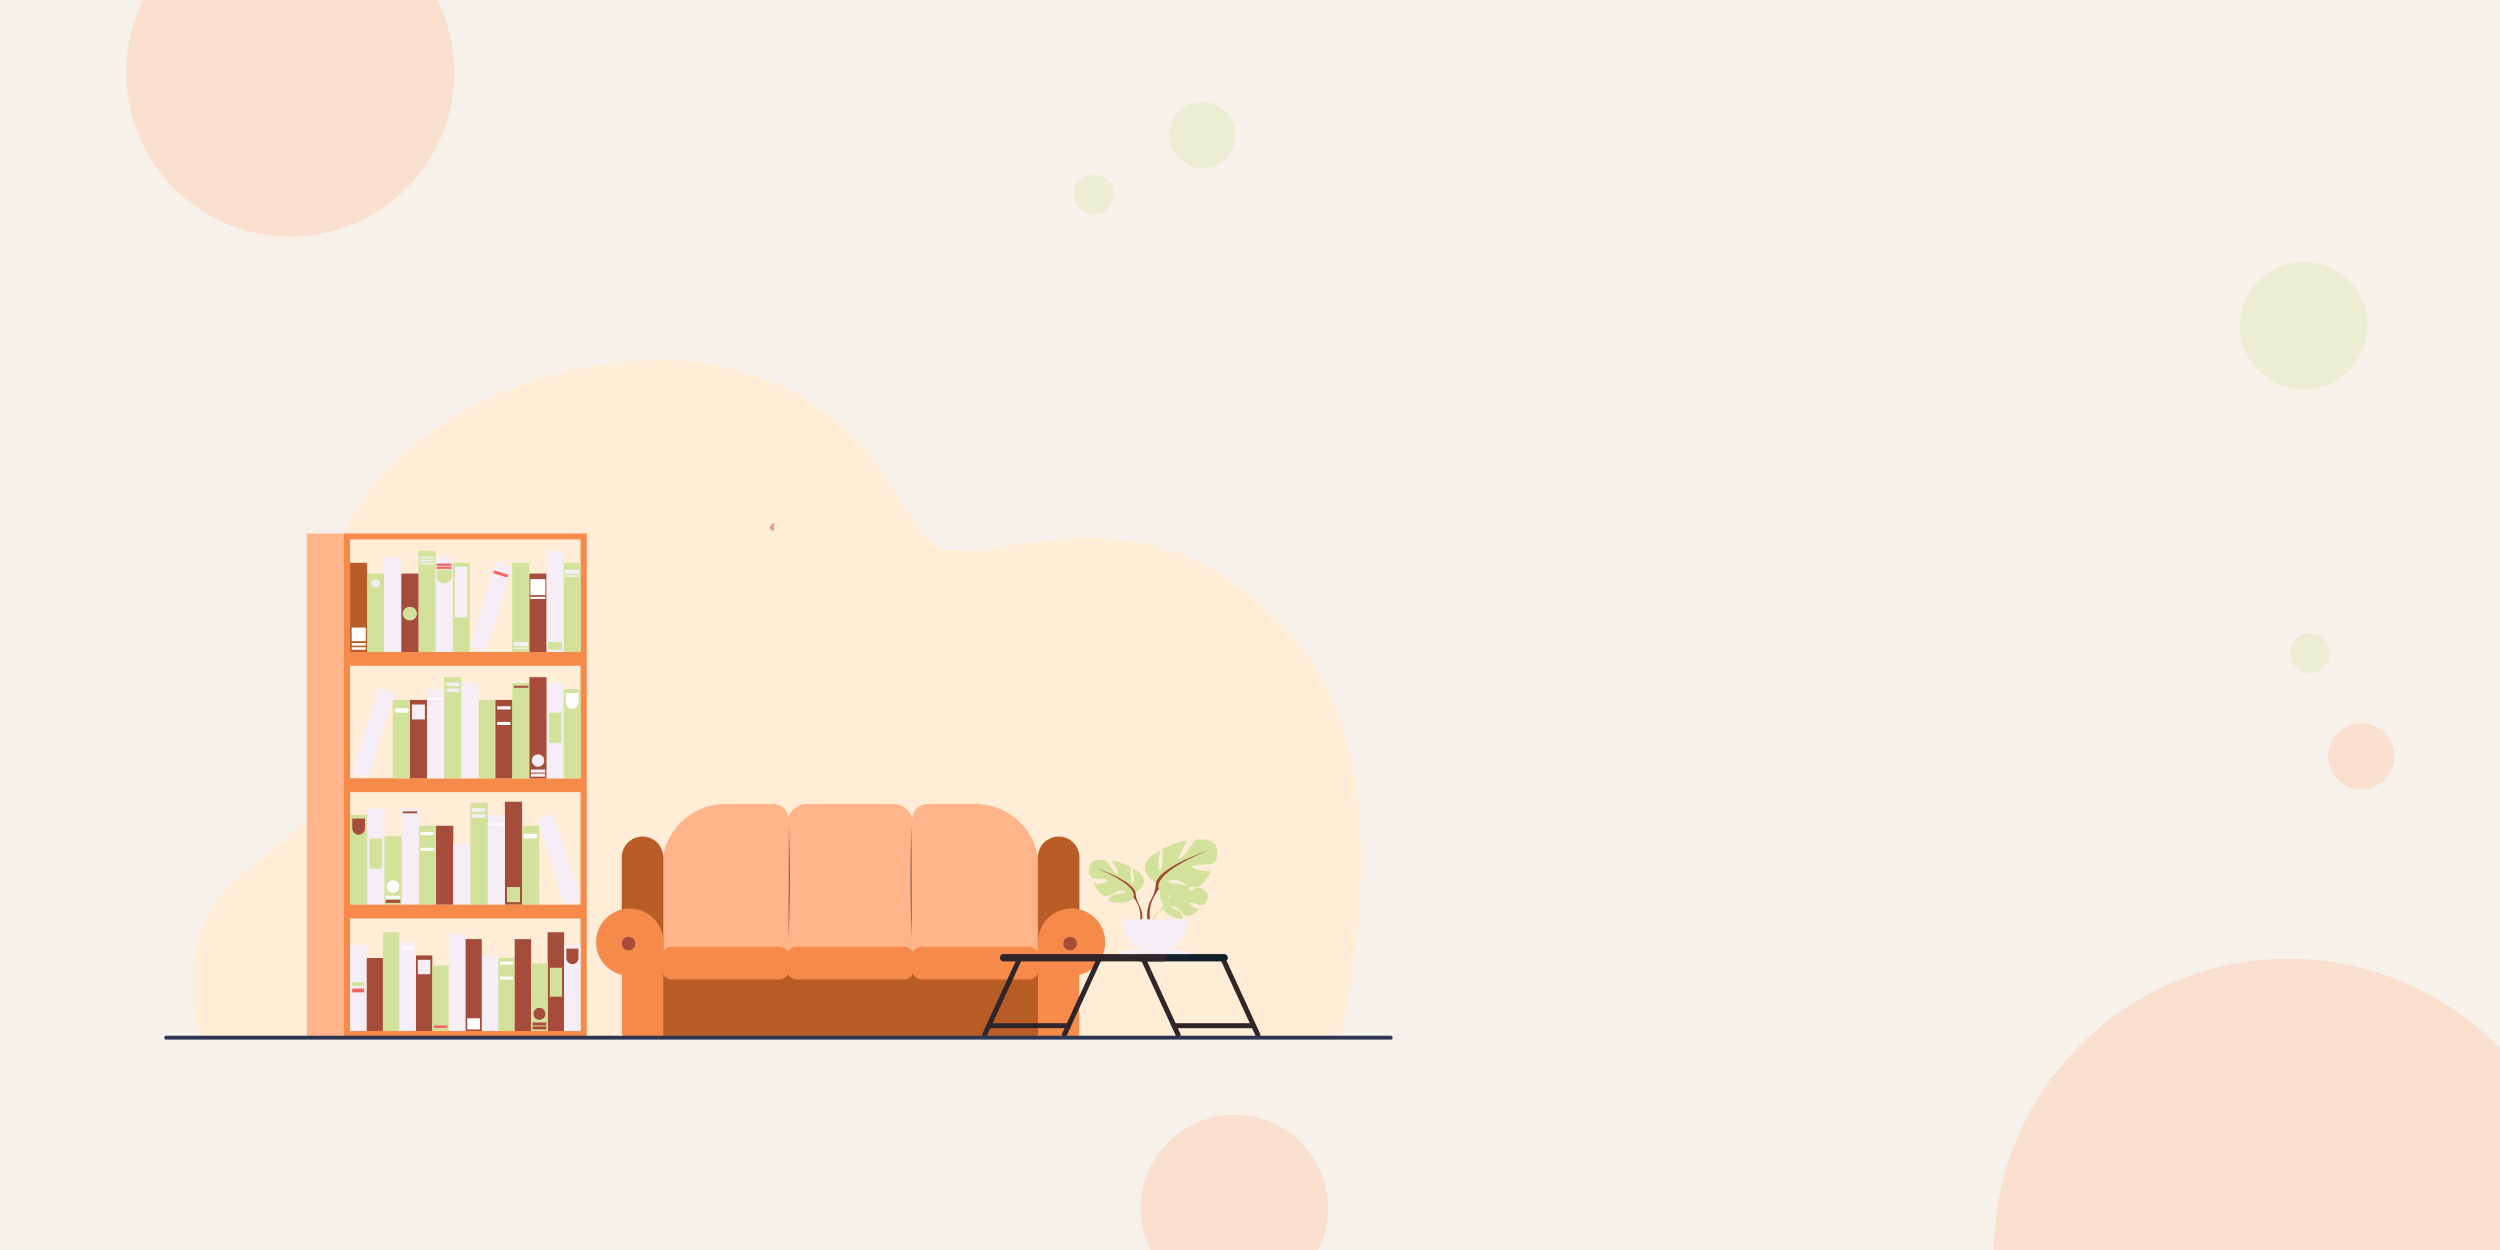 <svg version="1.2" xmlns="http://www.w3.org/2000/svg" viewBox="0 0 4000 2000" width="4000" height="2000">
	<title>Man inserting light bulbs into chandelier-ai</title>
	<style>
		.s0 { fill: #f6f2eb } 
		.s1 { opacity: .3;fill: #ffb589 } 
		.s2 { opacity: .3;fill: #d2e29b } 
		.s3 { fill: #ffedd8 } 
		.s4 { fill: #d2e29b } 
		.s5 { fill: #a54c3b } 
		.s6 { fill: #f5eef6 } 
		.s7 { fill: #ffffff } 
		.s8 { fill: #f58a4b } 
		.s9 { fill: #ffb589 } 
		.s10 { fill: #b95d27 } 
		.s11 { fill: #f26562 } 
		.s12 { fill: #44393d } 
		.s13 { fill: #e89880 } 
		.s14 { fill: #30262a } 
		.s15 { fill: #131f2d } 
		.s16 { fill: #a0462d } 
		.s17 { fill: #2e3552 } 
	</style>
	<g id="_Artboards_">
	</g>
	<g id="Layer 1">
		<g id="&lt;Group&gt;">
			<g id="background">
				<path id="&lt;Path&gt;" class="s0" d="m4000 0v2000h-4000v-2000z"/>
				<g id="&lt;Group&gt;">
					<path id="&lt;Path&gt;" class="s1" d="m727 116.2c0 145-117.5 262.5-262.5 262.5-145 0-262.5-117.5-262.5-262.5 0-41.7 9.7-81.2 27.1-116.2h470.8c17.4 35 27.1 74.5 27.1 116.2z"/>
					<path id="&lt;Path&gt;" class="s1" d="m1825 1933.6c0-82.8 67.2-150 150-150 82.8 0 150 67.2 150 150 0 23.8-5.6 46.4-15.5 66.4h-269c-9.9-20-15.5-42.6-15.5-66.4z"/>
					<path id="&lt;Path&gt;" class="s1" d="m4000 1677.3v322.7h-810c3-257.9 212.9-466 471.5-466 132.8 0 252.8 54.9 338.5 143.3z"/>
					<path id="&lt;Path&gt;" class="s1" d="m3831 1210c0 29.3-23.7 53-53 53-29.3 0-53-23.7-53-53 0-29.3 23.7-53 53-53 29.3 0 53 23.7 53 53z"/>
					<path id="&lt;Path&gt;" class="s2" d="m3788 521c0 56.3-45.7 102-102 102-56.3 0-102-45.7-102-102 0-56.3 45.7-102 102-102 56.3 0 102 45.7 102 102z"/>
					<path id="&lt;Path&gt;" class="s2" d="m1977 216c0 29.3-23.7 53-53 53-29.3 0-53-23.7-53-53 0-29.3 23.7-53 53-53 29.3 0 53 23.7 53 53z"/>
					<path id="&lt;Path&gt;" class="s2" d="m3728 1045c0 17.7-14.3 32-32 32-17.7 0-32-14.3-32-32 0-17.7 14.3-32 32-32 17.7 0 32 14.3 32 32z"/>
					<path id="&lt;Path&gt;" class="s2" d="m1782 311c0 17.7-14.3 32-32 32-17.7 0-32-14.3-32-32 0-17.7 14.3-32 32-32 17.7 0 32 14.3 32 32z"/>
				</g>
			</g>
		</g>
		<g id="&lt;Group&gt;">
			<path id="&lt;Path&gt;" class="s3" d="m2144.3 1659.6c0 0 106-409.8-58.8-620-212.6-271-454.4-151.7-557.5-158.3-103.1-6.6-79.4-229.2-377.7-295.8-226-50.6-708 98.3-624.6 523.2 63.4 323.1-276.4 194.7-207.7 551.6z"/>
			<g id="&lt;Group&gt;">
			</g>
			<g id="&lt;Group&gt;">
				<g id="&lt;Group&gt;">
				</g>
			</g>
			<g id="&lt;Group&gt;">
				<g id="&lt;Group&gt;">
					<path id="&lt;Path&gt;" class="s4" d="m697.7 1447.5h-27.4v-126.3h27.4z"/>
					<path id="&lt;Path&gt;" class="s5" d="m835.4 1447.6h-27.6v-164.9h27.6z"/>
					<path id="&lt;Path&gt;" class="s5" d="m725.3 1447.6h-27.6v-126.4h27.6z"/>
					<path id="&lt;Path&gt;" class="s6" d="m807.8 1447.5h-27.4v-143.7h27.4z"/>
					<path id="&lt;Path&gt;" class="s6" d="m615.2 1447.5h-27.6v-153.6h27.6z"/>
					<path id="&lt;Path&gt;" class="s6" d="m670.3 1447.5h-27.6v-153.6h27.6z"/>
					<path id="&lt;Path&gt;" class="s4" d="m642.7 1447.5h-27.5v-109.4h27.5z"/>
					<path id="&lt;Path&gt;" class="s4" d="m587.6 1447.5h-27.5v-143.7h27.5z"/>
					<path id="&lt;Path&gt;" class="s4" d="m862.9 1447.6h-27.5v-126.3h27.5z"/>
					<path id="&lt;Path&gt;" class="s6" d="m752.8 1447.6h-27.5v-97.5h27.5z"/>
					<path id="&lt;Path&gt;" class="s4" d="m780.4 1447.5h-27.6v-163h27.6z"/>
					<path id="&lt;Path&gt;" class="s6" d="m928.5 1438.6l-26.2 8.7-42.8-136.8 26.2-8.7z"/>
					<path id="&lt;Path&gt;" class="s4" d="m832.1 1443.4h-20.9v-24.1h20.9z"/>
					<path id="&lt;Path&gt;" class="s6" d="m776.4 1298.7h-21.1v-5.7h21.1z"/>
					<path id="&lt;Path&gt;" class="s6" d="m776.4 1308.4h-21.1v-5.7h21.1z"/>
					<path id="&lt;Path&gt;" class="s7" d="m805.4 1320.3h-23v-2.8h23z"/>
					<path id="&lt;Path&gt;" class="s5" d="m573.8 1335.5c-5.6 0-10.2-4.6-10.2-10.2v-15.6h20.4v15.6c0 5.6-4.6 10.2-10.2 10.2z"/>
					<path id="&lt;Path&gt;" class="s5" d="m667.7 1301.3h-23.3v-3.1h23.3z"/>
					<path id="&lt;Path&gt;" class="s5" d="m640.4 1444.6h-23.2v-4.9h23.2z"/>
					<path id="&lt;Path&gt;" class="s7" d="m640.4 1438h-23.2v-4.9h23.2z"/>
					<path id="&lt;Path&gt;" class="s7" d="m628.8 1428.6c-5.5 0-10-4.5-10-10 0-5.6 4.5-10.1 10-10.1 5.6 0 10 4.5 10 10.1 0 5.5-4.4 10-10 10z"/>
					<path id="&lt;Path&gt;" class="s4" d="m611.5 1390h-20.2v-48.4h20.2z"/>
					<path id="&lt;Path&gt;" class="s7" d="m694.6 1336.2h-21.7v-4.9h21.7z"/>
					<path id="&lt;Path&gt;" class="s7" d="m694.8 1361.3h-21.7v-4.9h21.7z"/>
					<path id="&lt;Path&gt;" class="s7" d="m856.2 1341.7h-15.2c-2.1 0-3.8-1.7-3.8-3.8 0-2 1.7-3.7 3.8-3.7h15.2c2 0 3.7 1.7 3.7 3.7 0 2.1-1.7 3.8-3.7 3.8z"/>
				</g>
				<path id="&lt;Compound Path&gt;" fill-rule="evenodd" class="s8" d="m938.8 853.6v806.4h-388.6v-806.4zm-378.7 796h368.8v-786.6h-368.8z"/>
				<path id="&lt;Path&gt;" class="s9" d="m491 1660.3h59.2v-806.7h-59.2z"/>
				<path id="&lt;Path&gt;" class="s8" d="m554.8 1065.2h379.5v-22h-379.5z"/>
				<path id="&lt;Path&gt;" class="s8" d="m554.8 1267.4h379.5v-22.1h-379.5z"/>
				<path id="&lt;Path&gt;" class="s8" d="m554.8 1469.5h379.5v-22h-379.5z"/>
				<path id="&lt;Path&gt;" class="s4" d="m901.6 1043.2h27.3v-142.7h-27.3z"/>
				<path id="&lt;Path&gt;" class="s4" d="m724.2 1043.2h27.3v-142.7h-27.3z"/>
				<path id="&lt;Path&gt;" class="s6" d="m874.2 1043.2h27.4v-161.9h-27.4z"/>
				<path id="&lt;Path&gt;" class="s5" d="m846.9 1043.2h27.3v-125.5h-27.3z"/>
				<path id="&lt;Path&gt;" class="s4" d="m587.4 1043.2h27.4v-125.5h-27.4z"/>
				<path id="&lt;Path&gt;" class="s10" d="m560.1 1043.2h27.3v-142.7h-27.3z"/>
				<path id="&lt;Path&gt;" class="s6" d="m696.8 1043.2h27.4v-152.5h-27.4z"/>
				<path id="&lt;Path&gt;" class="s6" d="m614.8 1043.2h27.3v-152.5h-27.3z"/>
				<path id="&lt;Path&gt;" class="s4" d="m669.5 1043.2h27.3v-161.9h-27.3z"/>
				<path id="&lt;Path&gt;" class="s5" d="m642.1 1043.2h27.4v-125.5h-27.4z"/>
				<path id="&lt;Path&gt;" class="s4" d="m819.5 1043.2h27.4v-142.7h-27.4z"/>
				<path id="&lt;Path&gt;" class="s6" d="m751.5 1034.9l26.2 8.4 41.8-136-26.1-8.4z"/>
				<path id="&lt;Path&gt;" class="s6" d="m903.8 918.3h22.9v-6.4h-22.9z"/>
				<path id="&lt;Path&gt;" class="s6" d="m903.8 923.1h22.9v-2.7h-22.9z"/>
				<path id="&lt;Path&gt;" class="s6" d="m821.8 1033.6h22.9v-6.3h-22.9z"/>
				<path id="&lt;Path&gt;" class="s6" d="m821.8 1038.4h22.9v-2.6h-22.9z"/>
				<path id="&lt;Path&gt;" class="s6" d="m727.8 987.8h19.7v-81.2h-19.7z"/>
				<path id="&lt;Path&gt;" class="s6" d="m599.4 939.5h2.8c3.3 0 5.9-2.7 5.9-5.9 0-3.3-2.6-6-5.9-6h-2.8c-3.3 0-5.9 2.7-5.9 6 0 3.2 2.6 5.9 5.9 5.9z"/>
				<path id="&lt;Path&gt;" class="s6" d="m672.2 893.3h22.1v-2.6h-22.1z"/>
				<path id="&lt;Path&gt;" class="s6" d="m672.2 898.3h22.1v-2.7h-22.1z"/>
				<path id="&lt;Path&gt;" class="s6" d="m672.2 903.2h22.1v-2.7h-22.1z"/>
				<path id="&lt;Path&gt;" class="s7" d="m848.6 952.2h24v-25.5h-24z"/>
				<path id="&lt;Path&gt;" class="s7" d="m848.6 958.3h24v-3.4h-24z"/>
				<path id="&lt;Path&gt;" class="s7" d="m562.7 1039.6h22.6v-4h-22.6z"/>
				<path id="&lt;Path&gt;" class="s7" d="m562.7 1033h22.6v-4h-22.6z"/>
				<path id="&lt;Path&gt;" class="s7" d="m562.7 1025.8h22.6v-21.7h-22.6z"/>
				<path id="&lt;Path&gt;" class="s4" d="m655.3 992.6h1c6 0 10.8-4.8 10.8-10.8 0-6-4.8-10.8-10.8-10.8h-1c-5.9 0-10.8 4.8-10.8 10.8 0 6 4.9 10.8 10.8 10.8z"/>
				<path id="&lt;Path&gt;" class="s4" d="m877 1039.6h22.2v-12.3h-22.2z"/>
				<path id="&lt;Path&gt;" class="s11" d="m789.3 917.2l22.5 6.9 1.4-4.6-22.5-6.9z"/>
				<path id="&lt;Path&gt;" class="s11" d="m698.6 910.2h24.1v-3.6h-24.1z"/>
				<path id="&lt;Path&gt;" class="s11" d="m698.5 905.3h24.1v-3.6h-24.1z"/>
				<path id="&lt;Path&gt;" class="s4" d="m710.6 933.5c6.7 0 12.1-5.4 12.1-12.1v-9.9h-24.1v9.9c0 6.7 5.4 12.1 12 12.1z"/>
				<g id="&lt;Group&gt;">
					<path id="&lt;Path&gt;" class="s5" d="m792.4 1245.3h27.4v-125.4h-27.4z"/>
					<path id="&lt;Path&gt;" class="s5" d="m655.9 1245.3h27.3v-125.4h-27.3z"/>
					<path id="&lt;Path&gt;" class="s4" d="m765.3 1245.3h27.1v-125.4h-27.1z"/>
					<path id="&lt;Path&gt;" class="s6" d="m683.2 1245.3h27.4v-142.6h-27.4z"/>
					<path id="&lt;Path&gt;" class="s6" d="m874.4 1245.4h27.4v-152.5h-27.4z"/>
					<path id="&lt;Path&gt;" class="s4" d="m819.7 1245.4h27.4v-152.5h-27.4z"/>
					<path id="&lt;Path&gt;" class="s5" d="m847.1 1245.3h27.3v-161.8h-27.3z"/>
					<path id="&lt;Path&gt;" class="s4" d="m901.8 1245.3h27.1v-142.6h-27.1z"/>
					<path id="&lt;Path&gt;" class="s4" d="m628.5 1245.3h27.4v-125.4h-27.4z"/>
					<path id="&lt;Path&gt;" class="s6" d="m737.9 1245.3h27.4v-152.5h-27.4z"/>
					<path id="&lt;Path&gt;" class="s4" d="m710.6 1245.3h27.3v-161.9h-27.3z"/>
					<path id="&lt;Path&gt;" class="s6" d="m562.9 1236.7l26 8.6 42.5-135.8-26-8.6z"/>
					<path id="&lt;Path&gt;" class="s6" d="m659.1 1151.1h20.7v-23.9h-20.7z"/>
					<path id="&lt;Path&gt;" class="s6" d="m714.4 1097.8h20.9v-5.6h-20.9z"/>
					<path id="&lt;Path&gt;" class="s6" d="m714.4 1107.4h20.9v-5.7h-20.9z"/>
					<path id="&lt;Path&gt;" class="s7" d="m685.5 1119.3h22.9v-2.9h-22.9z"/>
					<path id="&lt;Path&gt;" class="s7" d="m915.5 1134.3c5.6 0 10.1-4.5 10.1-10.1v-15.5h-20.2v15.5c0 5.6 4.5 10.1 10.1 10.1z"/>
					<path id="&lt;Path&gt;" class="s5" d="m822.3 1100.4h23.2v-3.1h-23.2z"/>
					<path id="&lt;Path&gt;" class="s6" d="m849.4 1242.7h23v-4.9h-23z"/>
					<path id="&lt;Path&gt;" class="s6" d="m849.4 1236.1h23v-4.9h-23z"/>
					<path id="&lt;Path&gt;" class="s6" d="m860.9 1226.8c5.5 0 9.9-4.5 9.9-10 0-5.5-4.4-9.9-9.9-9.9-5.5 0-10 4.4-10 9.9 0 5.5 4.5 10 10 10z"/>
					<path id="&lt;Path&gt;" class="s4" d="m878 1188.4h20.2v-48h-20.2z"/>
					<path id="&lt;Path&gt;" class="s7" d="m795.6 1135.1h21.5v-5h-21.5z"/>
					<path id="&lt;Path&gt;" class="s7" d="m795.4 1160h21.5v-4.9h-21.5z"/>
					<path id="&lt;Path&gt;" class="s7" d="m635.1 1140.5h15.1c2.1 0 3.7-1.7 3.7-3.7 0-2.1-1.6-3.8-3.7-3.8h-15.1c-2 0-3.7 1.7-3.7 3.8 0 2 1.7 3.7 3.7 3.7z"/>
				</g>
				<g id="&lt;Group&gt;">
					<g id="&lt;Group&gt;">
						<path id="&lt;Path&gt;" class="s4" d="m797.1 1649.6h26.4v-116.8h-26.4z"/>
						<path id="&lt;Path&gt;" class="s5" d="m586.3 1649.6h26.4v-116.8h-26.4z"/>
						<path id="&lt;Path&gt;" class="s5" d="m665.4 1649.6h26.4v-121h-26.4z"/>
						<path id="&lt;Path&gt;" class="s6" d="m770.7 1649.6h26.4v-121h-26.4z"/>
						<path id="&lt;Path&gt;" class="s4" d="m691.8 1649.6h26.4v-104.7h-26.4z"/>
						<path id="&lt;Path&gt;" class="s5" d="m876.2 1649.6h26.4v-158h-26.4z"/>
						<path id="&lt;Path&gt;" class="s4" d="m612.7 1649.6h26.4v-158h-26.4z"/>
						<path id="&lt;Path&gt;" class="s5" d="m823.5 1649.6h26.3v-147h-26.3z"/>
						<path id="&lt;Path&gt;" class="s4" d="m849.8 1649.6h26.4v-108.3h-26.4z"/>
						<path id="&lt;Path&gt;" class="s6" d="m902.6 1649.6h26.3v-137.6h-26.3z"/>
						<path id="&lt;Path&gt;" class="s6" d="m560.1 1649.6h26.4v-137.6h-26.4z"/>
						<path id="&lt;Path&gt;" class="s6" d="m639.1 1649.6h26.3v-142.2h-26.3z"/>
						<path id="&lt;Path&gt;" class="s5" d="m744.6 1649.6h26.2v-147.1h-26.2z"/>
						<path id="&lt;Path&gt;" class="s6" d="m718.2 1649.6h26.4v-156.1h-26.4z"/>
						<path id="&lt;Path&gt;" class="s6" d="m668.5 1558.7h20v-23h-20z"/>
						<path id="&lt;Path&gt;" class="s6" d="m721.9 1507.4h20.1v-5.5h-20.1z"/>
						<path id="&lt;Path&gt;" class="s6" d="m721.9 1516.6h20.1v-5.5h-20.1z"/>
						<path id="&lt;Path&gt;" class="s5" d="m915.8 1542.6c5.4 0 9.8-4.4 9.8-9.8v-14.9h-19.5v14.9c0 5.4 4.3 9.8 9.7 9.8z"/>
						<path id="&lt;Path&gt;" class="s5" d="m825.9 1509.9h22.4v-3h-22.4z"/>
						<path id="&lt;Path&gt;" class="s5" d="m852 1647.1h22.2v-4.8h-22.2z"/>
						<path id="&lt;Path&gt;" class="s5" d="m852 1640.7h22.2v-4.7h-22.2z"/>
						<path id="&lt;Path&gt;" class="s5" d="m863.1 1631.7c5.3 0 9.6-4.3 9.6-9.6 0-5.3-4.3-9.6-9.6-9.6-5.3 0-9.6 4.3-9.6 9.6 0 5.3 4.3 9.6 9.6 9.6z"/>
						<path id="&lt;Path&gt;" class="s4" d="m879.7 1594.7h19.4v-46.3h-19.4z"/>
						<path id="&lt;Path&gt;" class="s7" d="m800.2 1543.3h20.7v-4.8h-20.7z"/>
						<path id="&lt;Path&gt;" class="s7" d="m800 1567.3h20.7v-4.7h-20.7z"/>
						<path id="&lt;Path&gt;" class="s7" d="m645.5 1520.7h14.5c2 0 3.6-1.6 3.6-3.6 0-2-1.6-3.6-3.6-3.6h-14.5c-2 0-3.6 1.6-3.6 3.6 0 2 1.6 3.6 3.6 3.6z"/>
					</g>
					<path id="&lt;Path&gt;" class="s7" d="m747.6 1629.2h20.3v17.9h-20.3z"/>
					<path id="&lt;Path&gt;" class="s11" d="m694.4 1644.7h21.5v-4h-21.5z"/>
					<path id="&lt;Path&gt;" class="s4" d="m563.6 1577.7h19v-6.2h-19z"/>
					<path id="&lt;Path&gt;" class="s11" d="m563.6 1587.8h19v-6.2h-19z"/>
				</g>
			</g>
			<g id="&lt;Group&gt;">
				<path id="&lt;Path&gt;" class="s9" d="m1661.8 1540.9h-202.2v-229.9c0-13.7 11.1-24.7 24.7-24.7h76.4c55.8 0 101.1 45.2 101.1 101.1z"/>
				<path id="&lt;Path&gt;" class="s9" d="m1059.6 1540.9h202.2v-229.9c0-13.7-11-24.7-24.7-24.7h-76.4c-55.8 0-101.1 45.2-101.1 101.1z"/>
				<path id="&lt;Path&gt;" class="s10" d="m1028.1 1338.5c18.3 0 33.2 14.9 33.2 33.3v163.7c0 18.4-14.9 33.3-33.2 33.3-18.4 0-33.3-14.9-33.3-33.3v-163.7c0-18.4 14.9-33.3 33.3-33.3z"/>
				<path id="&lt;Path&gt;" class="s10" d="m1693.9 1338.5c18.4 0 33.2 14.9 33.2 33.3v163.7c0 18.4-14.8 33.3-33.2 33.3-18.4 0-33.3-14.9-33.3-33.3v-163.7c0-18.4 14.9-33.3 33.3-33.3z"/>
				<path id="&lt;Path&gt;" class="s10" d="m1661.8 1659.6h-608v-118.7h608z"/>
				<path id="&lt;Path&gt;" class="s8" d="m953.7 1507.5c0-29.8 24.1-53.9 53.8-53.9 29.7 0 53.8 24.1 53.8 53.9v152.1h-66.1v-99.7c-23.8-5.6-41.5-27-41.5-52.4z"/>
				<path id="&lt;Path&gt;" class="s8" d="m1768.3 1507.5c0-29.8-24.1-53.9-53.8-53.9-29.7 0-53.8 24.1-53.8 53.9v152.1h66.1v-99.7c23.8-5.6 41.5-27 41.5-52.4z"/>
				<path id="&lt;Path&gt;" class="s5" d="m1723 1509.8c0 6-4.9 10.9-10.8 10.9-6 0-10.9-4.9-10.9-10.9 0-5.9 4.9-10.8 10.9-10.8 5.9 0 10.8 4.9 10.8 10.8z"/>
				<path id="&lt;Path&gt;" class="s5" d="m1016.4 1509.8c0 6-4.8 10.9-10.8 10.9-6 0-10.8-4.9-10.8-10.9 0-5.9 4.8-10.8 10.8-10.8 6 0 10.8 4.9 10.8 10.8z"/>
				<path id="&lt;Path&gt;" class="s9" d="m1291.9 1556.6h136.6c18.1 0 32.8-14.7 32.8-32.8v-204.8c0-18.1-14.7-32.7-32.8-32.7h-136.6c-18.1 0-32.7 14.6-32.7 32.7v204.8c0 18.1 14.6 32.8 32.7 32.8z"/>
				<path id="&lt;Path&gt;" class="s8" d="m1446.5 1567.1h-172.1c-8.5 0-15.5-7-15.5-15.5v-21.8c0-8.3 6.7-15 15.1-15h172.5c8.3 0 15 6.7 15 15v22.3c0 8.3-6.7 15-15 15z"/>
				<path id="&lt;Path&gt;" class="s8" d="m1646.8 1567.1h-172.1c-8.5 0-15.5-7-15.5-15.5v-21.4c0-8.5 7-15.4 15.5-15.4h172.1c8.3 0 15 6.7 15 15v22.3c0 8.3-6.7 15-15 15z"/>
				<path id="&lt;Path&gt;" class="s8" d="m1247.2 1567.1h-172.5c-8.3 0-15.1-6.7-15.1-15v-22.3c0-8.3 6.8-15 15.1-15h172.1c8.5 0 15.5 6.9 15.5 15.4v21.9c0 8.3-6.8 15-15.1 15z"/>
				<path id="&lt;Path&gt;" class="s12" d="m1262.3 1320.3c0 0 2.8 92.8-0.5 181.8z"/>
				<path id="&lt;Path&gt;" class="s12" d="m1458.1 1320.3c0 0-2.8 92.8 0.5 181.8z"/>
			</g>
			<path id="&lt;Path&gt;" class="s13" d="m1232.2 842.7c0 0 4.5-6.9 6.8-6.3 1.1 0.4-1.3 5.1-1 6.6 0.3 1.5 1.3 5.5-0.8 6.2-2.2 0.7-6.9-4.5-5-6.5z"/>
			<g id="&lt;Group&gt;">
				<g id="&lt;Group&gt;">
					<path id="&lt;Path&gt;" class="s14" d="m1885.1 1659.6c-1.5 0-3-0.8-3.7-2.3l-54.7-119c-0.9-2 0-4.4 2-5.3 2-0.9 4.3 0 5.3 2l54.7 119c0.9 2 0 4.4-2 5.3q-0.8 0.3-1.6 0.3z"/>
					<path id="&lt;Path&gt;" class="s14" d="m2012.5 1659.6c-1.5 0-2.9-0.8-3.6-2.3l-54.7-119c-0.9-2 0-4.4 2-5.3 2-0.9 4.3 0 5.3 2l54.7 119c0.9 2 0 4.4-2 5.3q-0.8 0.3-1.7 0.3z"/>
					<path id="&lt;Path&gt;" class="s14" d="m2005.1 1645.1h-126.7c-2.2 0-4-1.8-4-4 0-2.2 1.8-4 4-4h126.7c2.2 0 4 1.8 4 4 0 2.2-1.8 4-4 4z"/>
				</g>
				<g id="&lt;Group&gt;">
					<path id="&lt;Path&gt;" class="s14" d="m1702.9 1659.6q-0.9 0-1.7-0.3c-2-0.9-2.9-3.3-2-5.3l54.8-119c0.9-2 3.2-2.9 5.2-2 2 0.9 2.9 3.3 2 5.3l-54.7 119c-0.7 1.5-2.1 2.3-3.6 2.3z"/>
					<path id="&lt;Path&gt;" class="s14" d="m1575.4 1659.6q-0.9 0-1.7-0.3c-2-0.9-2.9-3.3-1.9-5.3l54.7-119c0.9-2 3.2-2.9 5.2-2 2 0.9 2.9 3.3 2 5.3l-54.7 119c-0.7 1.5-2.1 2.3-3.6 2.3z"/>
					<path id="&lt;Path&gt;" class="s14" d="m1709.6 1645.1h-126.8c-2.2 0-4-1.8-4-4 0-2.2 1.8-4 4-4h126.8c2.2 0 3.9 1.8 3.9 4 0 2.2-1.7 4-3.9 4z"/>
				</g>
				<path id="&lt;Path&gt;" class="s15" d="m1958.7 1538.2h-134.4c-3.2 0-5.8-2.6-5.8-5.8 0-3.2 2.6-5.9 5.8-5.9h134.4c3.2 0 5.9 2.7 5.9 5.9 0 3.2-2.7 5.8-5.9 5.8z"/>
				<path id="&lt;Path&gt;" class="s14" d="m1861.3 1538.2h-255.7c-3.2 0-5.8-2.6-5.8-5.8 0-3.2 2.6-5.9 5.8-5.9h255.7c3.2 0 5.8 2.7 5.8 5.9 0 3.2-2.6 5.8-5.8 5.8z"/>
			</g>
			<g id="&lt;Group&gt;">
				<path id="&lt;Path&gt;" class="s4" d="m1914.8 1419.5c0 0-18.4 13.7-22 12.9-3.6-0.8 13.5-14.8 13.5-14.8-6.4-3.1-26.4-1.1-26.4-1.1 0 0-6.6 21.4-9.9 19.7-3.3-1.7 6.9-18.7 6.9-18.7-7.2-0.4-16 4.9-16 4.9-11.9 9.5 0.8 24.4 0.8 24.4 0 0-2.4 7.4-10 14.1 0 0-10.8 8-11.6 22.3l2 0.2c0 0 3.1-13.4 8.8-19.6q0.3-0.4 0.9-1c0.9-0.9 1.6-1.5 2-2 2.8-2.7 6.7-6.1 8.6-6.5 0 0-0.1-0.3-0.1-0.9q0 0.4 0.1 0.9c0.6 7.6 15.2 14.2 24.2 15.5 9 1.4 6.3-2.3 3.2-7.8-3.1-5.5-13-7.9-15.2-10.5-2.2-2.5 2.4-2.5 7.8 0 5.4 2.4 6.2 9 14.9 13.2 8.7 4.2 21.8-10.3 21.8-10.3-7-0.3-16.9-7.8-16.5-10.1 0.3-2.3 16.8 3.9 19.6 4.2 2.8 0.3 9.2-3.2 10.2-14.5 1-11.3-17.6-14.5-17.6-14.5z"/>
				<g id="&lt;Group&gt;">
					<path id="&lt;Path&gt;" class="s4" d="m1817 1428c0 0 20.4-11.3 10.9-26.8 0 0-7.6-9.5-15.7-11.9 0 0 4.3 23 0 23.6-4.4 0.5-3-26.1-3-26.1 0 0-21.4-10.3-29.8-9.5 0 0 13.2 22.6 8.9 22-4.3-0.5-19.3-23.3-19.3-23.3 0 0-21.9-4.1-25.4 8.9-3.6 13.1 2.1 19.6 5.4 20.4 3.2 0.8 24.1 0.5 23.6 3.2-0.6 2.7-14.7 7.1-22.5 4.6 0 0 8.6 21.5 20 20.4 11.4-1.1 14.9-8.2 22-8.7 7-0.5 12.2 1.4 8.7 3.2-3.6 1.9-15.5 0.7-21.2 5.5-5.7 4.9-10.3 7.8 0.3 10 10.6 2.2 29.5 0.8 33.3-7.3 3.8-8.2 3.8-8.2 3.8-8.2z"/>
					<path id="&lt;Path&gt;" class="s16" d="m1822.5 1447.8c-5.7-10.5-5.5-19.8-5.5-19.8-6.5-20.6-63.4-39-63.4-39 72.4 29.3 59.6 47.2 59.6 47.2 2 1.1 4.9 6.5 7 10.7 0.2 0.7 0.7 1.7 1.4 3q0.4 0.9 0.6 1.5c3.8 9.3 1.8 25.4 1.8 25.4l2.2 0.6c5-16.2-3.7-29.6-3.7-29.6z"/>
				</g>
				<g id="&lt;Group&gt;">
					<path id="&lt;Path&gt;" class="s4" d="m1849.4 1412.3c0 0-26.8-15-14.3-35.3 0 0 10-12.5 20.7-15.8 0 0-5.7 30.4 0 31.1 5.7 0.7 4-34.3 4-34.3 0 0 28.2-13.6 39.3-12.5 0 0-17.5 29.7-11.8 29 5.7-0.8 25.4-30.8 25.4-30.8 0 0 28.9-5.3 33.5 11.8 4.7 17.2-2.8 25.7-7.1 26.8-4.3 1.1-31.8 0.7-31.1 4.3 0.7 3.6 19.3 9.3 29.7 6.1 0 0-11.5 28.2-26.5 26.8-15-1.4-19.6-10.7-28.9-11.4-9.3-0.8-16.1 1.7-11.5 4.2 4.7 2.5 20.4 0.9 27.9 7.2 7.5 6.4 13.6 10.4-0.3 13.2-14 2.9-39 1.1-44-9.6-5-10.8-5-10.8-5-10.8z"/>
					<path id="&lt;Path&gt;" class="s16" d="m1933 1360.9c0 0-75 24.3-83.6 51.4 0 0 0.3 12.2-7.2 26.1 0 0-11.5 17.6-4.9 39l2.9-0.8c0 0-2.6-21.2 2.4-33.5q0.3-0.7 0.8-1.9c0.9-1.8 1.5-3.1 1.9-4 2.7-5.5 6.5-12.6 9.1-14.1 0 0-16.8-23.6 78.6-62.2z"/>
				</g>
				<path id="&lt;Path&gt;" class="s6" d="m1848.5 1523.8c29 0 52.5-23.5 52.5-52.5h-105c0 29 23.5 52.5 52.5 52.5z"/>
				<path id="&lt;Path&gt;" class="s6" d="m1895.2 1520h-93.5c-3.5 0-6.4 2.9-6.4 6.5h106.4c0-3.6-2.9-6.5-6.5-6.5z"/>
				<path id="&lt;Path&gt;" class="s6" d="m1794.3 1471.3v1.6h107.9v-1.6z"/>
			</g>
			<path id="&lt;Path&gt;" class="s17" d="m265.3 1663.4h1960.3c1.4 0 2.5-1.1 2.5-2.5v-1.3c0-1.3-1.1-2.4-2.5-2.4h-1960.3c-1.3 0-2.4 1.1-2.4 2.4v1.3c0 1.4 1.1 2.5 2.4 2.5z"/>
		</g>
	</g>
</svg>